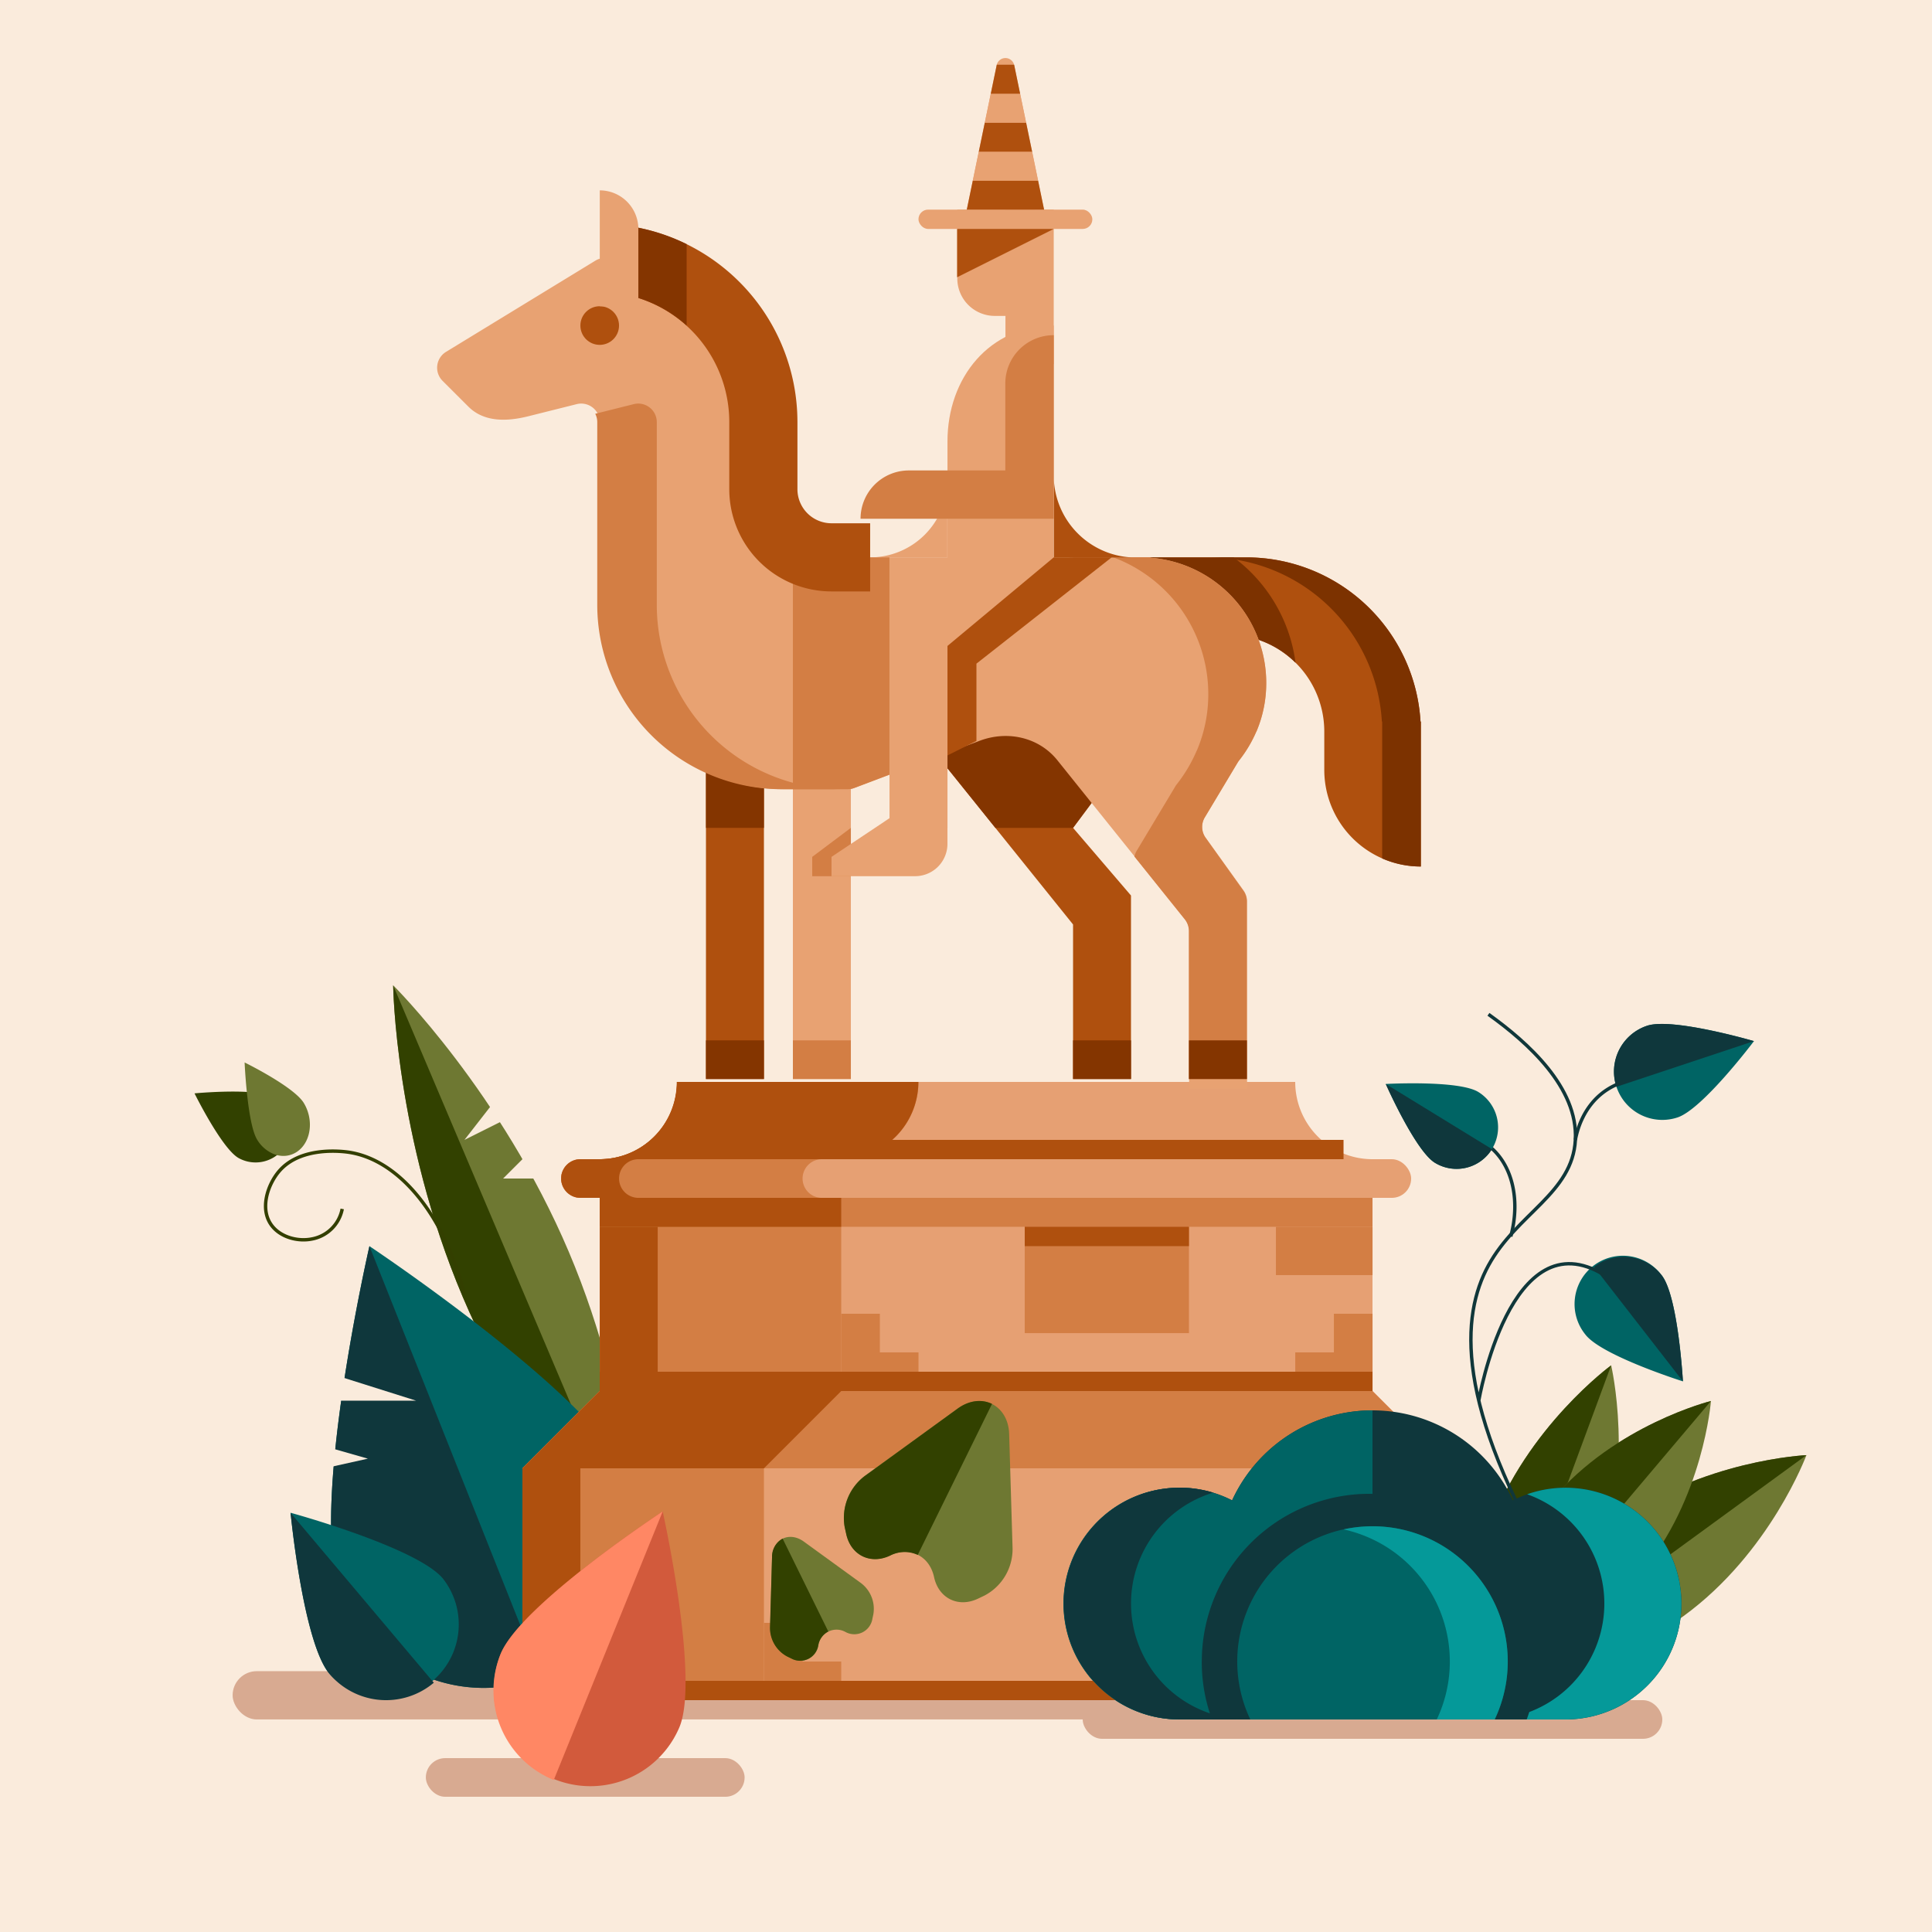 <svg xmlns="http://www.w3.org/2000/svg" viewBox="0 0 566.93 566.93"><defs><style>.cls-1{fill:#faebdc}.cls-2{fill:#324100}.cls-3{fill:#6e7832}.cls-4{fill:#d8aa91}.cls-5{fill:#006464}.cls-6{fill:#0f373c}.cls-7{fill:#e6a073}.cls-8{fill:#d37e44}.cls-9{fill:#af500e}.cls-10{fill:none;stroke-miterlimit:10;stroke:#10373a}.cls-11{fill:#059999}.cls-15{fill:#e8a272}.cls-16{fill:#843500}.cls-17{fill:#7c3200}</style></defs><path class="cls-1" d="M0 0h566.93v566.93H0z" id="Tlo"/><g id="Ilustracja"><path class="cls-2" d="M70 339.81a10.26 10.26 0 1010-17.92c-5-2.76-22.92-1.05-22.92-1.05S65.06 337 70 339.81z"/><path class="cls-3" d="M166.91 367.34c19.87 46.84 20.41 91.42 20.41 91.42s-31.67-31.37-51.54-78.21-20.41-91.42-20.41-91.42 31.68 31.37 51.54 78.21z"/><path class="cls-2" d="M135.78 380.55c19.87 46.84 51.54 78.21 51.54 78.21l-71.95-169.63s.54 44.58 20.41 91.42z"/><path class="cls-3" d="M494.08 474.18c-25.39 18.53-55.93 19.89-55.93 19.89s10.61-28.68 36-47.21S530.08 427 530.08 427s-10.61 28.66-36 47.18z"/><path class="cls-2" d="M474.14 446.86c-25.38 18.53-36 47.21-36 47.21L530.08 427s-30.55 1.34-55.94 19.86z"/><path class="cls-3" d="M468.92 459.89c-10.9 29.48-35.59 47.51-35.59 47.51s-7-29.76 3.86-59.24 35.59-47.51 35.59-47.51 7.03 29.76-3.86 59.24z"/><path class="cls-2" d="M437.19 448.16c-10.89 29.48-3.86 59.24-3.86 59.24l39.45-106.75s-24.69 18.03-35.59 47.51z"/><path class="cls-3" d="M481.28 461.9c-18.61 22-46.61 29-46.61 29s2.17-28.77 20.78-50.79 46.61-29 46.61-29-2.17 28.77-20.78 50.79z"/><path class="cls-2" d="M455.45 440.08c-18.61 22-20.78 50.79-20.78 50.79l67.4-79.76s-28.01 6.94-46.62 28.97z"/><rect class="cls-4" x="68.26" y="490.39" width="269.29" height="14.17" rx="7.09"/><rect class="cls-4" x="317.71" y="498.9" width="170.08" height="11.34" rx="5.67"/><rect class="cls-4" x="124.96" y="515.91" width="93.54" height="11.34" rx="5.67"/><path class="cls-5" d="M184.09 433.18a45.35 45.35 0 01-84.28 33.54c-9.26-23.27 8.6-101.05 8.6-101.05s66.42 44.24 75.68 67.51z"/><path class="cls-6" d="M108.41 365.67s-17.86 77.78-8.6 101.05a45.36 45.36 0 0058.91 25.37z"/><path class="cls-7" d="M175.98 340.16h226.77v90.71H175.98zM380.07 317.48H198.66A22.68 22.68 0 01176 340.16h226.75a22.68 22.68 0 01-22.68-22.68z"/><rect class="cls-7" x="164.64" y="340.16" width="249.45" height="11.34" rx="5.67"/><path class="cls-7" d="M402.75 408.19H175.98l-22.68 22.68v68.03h272.13v-68.03l-22.68-22.68z"/><path class="cls-8" d="M246.85 408.19V351.5h-5.67a5.67 5.67 0 110-11.34h5.67a22.67 22.67 0 0022.67-22.68h-70.86A22.68 22.68 0 01176 340.16h-5.67a5.67 5.67 0 000 11.34H176v56.69l-22.7 22.68v68h70.87v-68z"/><path class="cls-9" d="M193 408.19V351.5h-5.67a5.67 5.67 0 010-11.34H193a22.68 22.68 0 0022.68-22.68h-17A22.68 22.68 0 01176 340.16h-5.67a5.67 5.67 0 000 11.34H176v56.69l-22.7 22.68v68h17v-68z"/><path class="cls-5" d="M492.27 327.9a14.17 14.17 0 01-8.95-26.9c7.43-2.47 31.37 4.51 31.37 4.51s-15 19.92-22.42 22.39z"/><path class="cls-6" d="M514.69 305.51s-23.94-7-31.37-4.51a14.17 14.17 0 00-9 17.92z"/><path class="cls-3" d="M75.44 334.39a10.17 10.17 0 004.91 4.26 7.78 7.78 0 002.48.54 7.14 7.14 0 004.73-1.51c3.78-2.95 4.5-9.19 1.6-14s-17.38-11.91-17.38-11.91.76 17.86 3.66 22.62z"/><path class="cls-5" d="M465.26 391.66a14.18 14.18 0 1122.39-17.39c4.8 6.19 6.19 31.08 6.19 31.08s-23.78-7.51-28.58-13.69z"/><path class="cls-6" d="M493.84 405.35s-1.39-24.89-6.19-31.08a14.18 14.18 0 00-19.89-2.5z"/><path class="cls-8" d="M153.3 430.87h272.13l-22.68-22.68H175.98l-22.68 22.68zM175.98 351.5h226.77v8.5H175.98z"/><path class="cls-10" d="M456.61 462.05c-30-50-27.84-76.09-19.84-90.71 8.33-15.23 24.68-21.2 25.51-36.85.81-15.35-13.92-28.55-25.51-36.85M433.93 411s9.22-53.85 36.85-36.85"/><path class="cls-10" d="M443.32 362.83c3-11.07.25-21.77-6.94-26.95a18.5 18.5 0 00-9.22-3.34"/><path class="cls-5" d="M433.78 320.42a12.18 12.18 0 11-12.73 20.78c-5.74-3.52-14.41-23.12-14.41-23.12s21.36-1.18 27.14 2.34z"/><path class="cls-6" d="M406.64 318.08s8.67 19.6 14.41 23.12a12.2 12.2 0 0016.76-4z"/><path class="cls-10" d="M462.28 334.49c.42-2.28 2.05-9.51 8.5-14.18a20.06 20.06 0 015.67-2.83"/><path class="cls-6" d="M346.06 436.53a33.9 33.9 0 0115.49 3.74 45.35 45.35 0 0182.41 0 34 34 0 1115.48 64.29H346.06a34 34 0 110-68z"/><path class="cls-9" d="M175.98 351.5h70.87v8.5h-70.87zM246.85 408.19h-70.87l-22.68 22.68h70.87l22.68-22.68zM176 340.16h70.87a22.68 22.68 0 0022.61-22.68h-70.89A22.67 22.67 0 01176 340.16z"/><path class="cls-5" d="M129.91 463.15a21.74 21.74 0 01-33.24 28c-7.73-9.18-11.4-47.24-11.4-47.24s36.9 10.09 44.64 19.24z"/><path class="cls-6" d="M85.27 443.93s3.67 38.06 11.4 47.24a21.73 21.73 0 0030.63 2.61z"/><path class="cls-8" d="M300.7 357.17h48.19v34.02H300.7z"/><path class="cls-9" d="M300.7 360h48.19v5.67H300.7z"/><path class="cls-8" d="M246.85 396.85h22.68v11.34h-22.68zM224.17 487.56h22.68v11.34h-22.68zM224.17 476.22h11.34v11.34h-11.34zM246.85 385.51h11.34v11.34h-11.34z"/><path class="cls-8" transform="rotate(-180 391.415 402.52)" d="M380.07 396.85h22.68v11.34h-22.68z"/><path class="cls-8" transform="rotate(-180 397.085 391.18)" d="M391.41 385.51h11.34v11.34h-11.34z"/><path class="cls-9" d="M192.99 493.23h136.06v5.67H192.99zM175.98 402.52h226.77v5.67H175.98z"/><path class="cls-5" d="M402.75 413.86a45.33 45.33 0 00-41.2 26.41 34 34 0 10-15.49 64.29h56.69z"/><path class="cls-6" d="M331.89 470.55A34 34 0 01356 438a34 34 0 10-9.91 66.55h19.81a34 34 0 01-34.01-34z"/><path class="cls-11" d="M470.78 470.55a34 34 0 00-22.65-32.07 34 34 0 1111.32 66.08h-22.68a34 34 0 0034.01-34.01z"/><path class="cls-6" d="M352.65 487.56a48.73 48.73 0 003 17H448a49.19 49.19 0 10-95.34-17z"/><path class="cls-5" d="M366.89 504.56a39.69 39.69 0 1171.72 0z"/><path class="cls-11" d="M394.25 448.79a40.32 40.32 0 018.5-.92 39.68 39.68 0 0135.86 56.69h-17a39.68 39.68 0 00-27.35-55.77z"/><path d="M199.42 506.71a28.35 28.35 0 01-52.54-21.31c5.89-14.51 47.58-41.88 47.58-41.88s10.85 48.68 4.96 63.19z" fill="#d25a3c"/><path d="M194.46 443.52s-41.69 27.37-47.58 41.88a28.35 28.35 0 0015.62 36.92z" fill="#ff8764"/><path class="cls-8" d="M374.41 360h28.35v14.17h-28.35z"/><path d="M136.3 379.84c-5.67-22.74-18.87-39.49-34-41.73-1.57-.23-13.81-1.87-20.24 5.4-3.54 4-6.22 11.75-1.88 16.64 2.66 3 7.34 4.23 11.39 3.41a11.1 11.1 0 008.85-8.81" stroke="#333f00" fill="none" stroke-miterlimit="10"/><path class="cls-1" d="M156.14 308.98l-19.85 25.51 22.68-11.34v11.34l-11.34 11.34h11.34l11.34-22.68-14.17-14.17zM68.26 394.02l53.86 17H85.27l2.84 11.34 19.84 5.67-25.51 5.67-17.01-39.68"/><path class="cls-9" d="M201.49 334.49h192.76v5.67H201.49z"/><path class="cls-3" d="M297.13 454.34l-1-33.5c-.24-8.61-8.19-12.52-15.16-7.47L253.87 433a15.43 15.43 0 00-6 15.08l.44 2c1.35 6.25 7.12 9.09 12.89 6.35 5.77-2.74 11.54.1 12.89 6.34 1.34 6.25 7.11 9.09 12.88 6.35l1.89-.9a15.41 15.41 0 008.27-13.88z"/><path class="cls-2" d="M261.2 456.48c-5.77 2.74-11.54-.1-12.89-6.35l-.44-2a15.41 15.41 0 016-15.07L281 413.35c3.48-2.53 7.21-2.81 10.1-1.39l-21.8 44.32a9.18 9.18 0 00-8.1.2z"/><path class="cls-3" d="M252.55 464.47l-16.67-12.1c-4.28-3.11-9.17-.7-9.33 4.58l-.55 20.59a9.45 9.45 0 005.08 8.58l1.16.55a5.37 5.37 0 007.92-3.89 5.38 5.38 0 017.92-3.9A5.37 5.37 0 00256 475l.27-1.26a9.46 9.46 0 00-3.72-9.27z"/><path class="cls-2" d="M240.11 482.76a5.38 5.38 0 01-7.92 3.9l-1.15-.55a9.5 9.5 0 01-5.09-8.58l.6-20.59a6 6 0 013.11-5.44l13.4 27.25a5.64 5.64 0 00-2.95 4.01z"/><path class="cls-15" d="M309.21 95.53c-18.79 0-31.18 15.23-31.18 34v48.18h31.18z"/><path class="cls-9" d="M255.35 214.59v1.78a20.15 20.15 0 0120.87 6.83l38.66 48.08v45.35h17v-53.85l-17-19.85 14.55-19.53a36.88 36.88 0 005.17-8.62l.12-.19h-79.37z"/><path class="cls-16" d="M255.35 214.59v1.78a20.15 20.15 0 0120.87 6.83l15.86 19.73h22.8l14.55-19.53a36.88 36.88 0 005.17-8.62l.12-.19h-79.37z"/><path class="cls-9" d="M207.16 191.91h17.01v124.72h-17.01z"/><path class="cls-16" d="M207.16 200.41h17.01v42.52h-17.01z"/><path class="cls-9" d="M416.84 211.75a51.19 51.19 0 00-50.94-48.19h-51v22.68h45.36a28.42 28.42 0 0128.34 28.34v11.34a28.35 28.35 0 0028.35 28.35v-42.52z"/><path class="cls-17" d="M416.84 211.75a51.18 51.18 0 00-50.94-48.19h-11.34a51.18 51.18 0 0150.94 48.19h.09v40.15a28.18 28.18 0 0011.34 2.37v-42.52z"/><path class="cls-17" d="M362 163.56h-47.12v22.68h45.35a28.25 28.25 0 0119.94 8.25A46 46 0 00362 163.56z"/><path class="cls-15" d="M232.67 191.91h17.01v124.72h-17.01z"/><path class="cls-15" d="M371.56 200.81a36.84 36.84 0 00-34-37.15v-.12h-93.38a20 20 0 01-20-20v-19.7a48.16 48.16 0 00-46.58-48.13 5.33 5.33 0 00-2.93.8l-43.8 26.75a5.45 5.45 0 00-1 8.5l7.55 7.54c4.59 4.6 11.26 4.43 17.56 2.86l14.25-3.57a5.45 5.45 0 016.77 5.28v53.59a54.12 54.12 0 0054.13 54.13h18.55a5.55 5.55 0 002-.37l36.68-13.8c8.17-3.14 17.44-1.15 22.92 5.67l37.46 46.69a5.46 5.46 0 011.2 3.42v46.26h17v-54.97a5.5 5.5 0 00-1-3.16l-11.14-15.52a5.44 5.44 0 01-.24-6l9.71-16.2a6.15 6.15 0 01.37-.52 37.56 37.56 0 005-8.37l.11-.2a36.16 36.16 0 002.81-13.71z"/><path class="cls-8" d="M371.57 200.81a36.84 36.84 0 00-34-37.15v-.12h-10.92a42.83 42.83 0 0127.91 40.64 42 42 0 01-3.33 16l-.13.24a43.37 43.37 0 01-5.79 9.73 5.08 5.08 0 00-.42.61l-11.3 18.83a6.2 6.2 0 00-.71 1.76l14.78 18.42a5.52 5.52 0 011.2 3.42v43.45h17v-52.1a5.44 5.44 0 00-1-3.16l-11.08-15.52a5.44 5.44 0 01-.24-6l9.71-16.2a6.15 6.15 0 01.37-.52 37.56 37.56 0 005-8.37l.11-.2a36.16 36.16 0 002.84-13.76zM192.73 177.47v-53.59a5.44 5.44 0 00-6.76-5.29l-11.3 2.83a5.41 5.41 0 01.59 2.46v53.59a54.12 54.12 0 0054.12 54.12h17.47a54.13 54.13 0 01-54.12-54.12z"/><path class="cls-16" d="M207.16 305.29h17.01v11.34h-17.01z"/><path class="cls-8" d="M232.67 305.29h17.01v11.34h-17.01z"/><path class="cls-16" d="M314.88 305.29h17.01v11.34h-17.01zM348.89 305.29h17.01v11.34h-17.01z"/><circle class="cls-9" cx="175.98" cy="95.53" r="5.67"/><path class="cls-9" d="M309.25 140.88v22.68h22.68a24.11 24.11 0 01-22.68-22.68z"/><path class="cls-15" d="M295.04 61.51h14.17v45.35h-14.17z"/><rect class="cls-15" x="269.52" y="61.51" width="51.02" height="5.67" rx="2.83"/><path class="cls-15" d="M280.86 61.51h22.68V92.7h-11.63a11 11 0 01-11-11V61.51h-.05z"/><path class="cls-15" d="M283.7 61.51L292.49 19a2.63 2.63 0 015.09 0l8.79 42.52zM255.35 163.56H278v-22.68a22.68 22.68 0 01-22.65 22.68z"/><path class="cls-9" d="M309.21 163.56l-34.02 28.35v31.18l11.34-5.67v-22.68l39.69-31.2-17.01.02z"/><path class="cls-15" d="M261.02 189.07h17.01v53.86h-17.01z"/><path class="cls-9" d="M306.38 61.51H283.7l1.76-8.5h19.16l1.76 8.5z"/><path class="cls-15" d="M304.62 53.01h-19.16l1.76-8.5h15.65l1.75 8.5z"/><path class="cls-9" d="M302.87 44.51h-15.65l1.76-8.51h12.13l1.76 8.51z"/><path class="cls-15" d="M301.11 36h-12.13l1.76-8.5h8.61l1.76 8.5z"/><path class="cls-9" d="M299.35 27.5h-8.61l1.76-8.51h5.09l1.76 8.51zM280.86 81.36V67.18h28.35l-28.35 14.18z"/><path class="cls-8" d="M249.68 242.93l-11.34 8.51v5.67h11.34v-14.18z"/><path class="cls-15" d="M261 240.1l-17 11.34v5.67h24.53a9.49 9.49 0 009.49-9.49v-7.52z"/><path class="cls-8" d="M295 112.54v25.51h-28.31a14.17 14.17 0 00-14.17 14.17h56.69V98.36A14.17 14.17 0 00295 112.54zM261 163.56h-16.82a19.91 19.91 0 01-11.51-3.66v71.69h16a5.54 5.54 0 002-.36l10.33-3.92z"/><path d="M177.42 75.71A48.17 48.17 0 01224 123.85v19.7a20 20 0 0020 20h11.34" stroke="#af500e" stroke-width="20" fill="none" stroke-miterlimit="10"/><path class="cls-16" d="M201.49 71.64a57.8 57.8 0 00-23.75-5.92l-.64 20a38 38 0 0124.39 9.81z"/><path class="cls-15" d="M187.32 67.19v22.67H176v-34a11.34 11.34 0 0111.32 11.33z"/></g></svg>